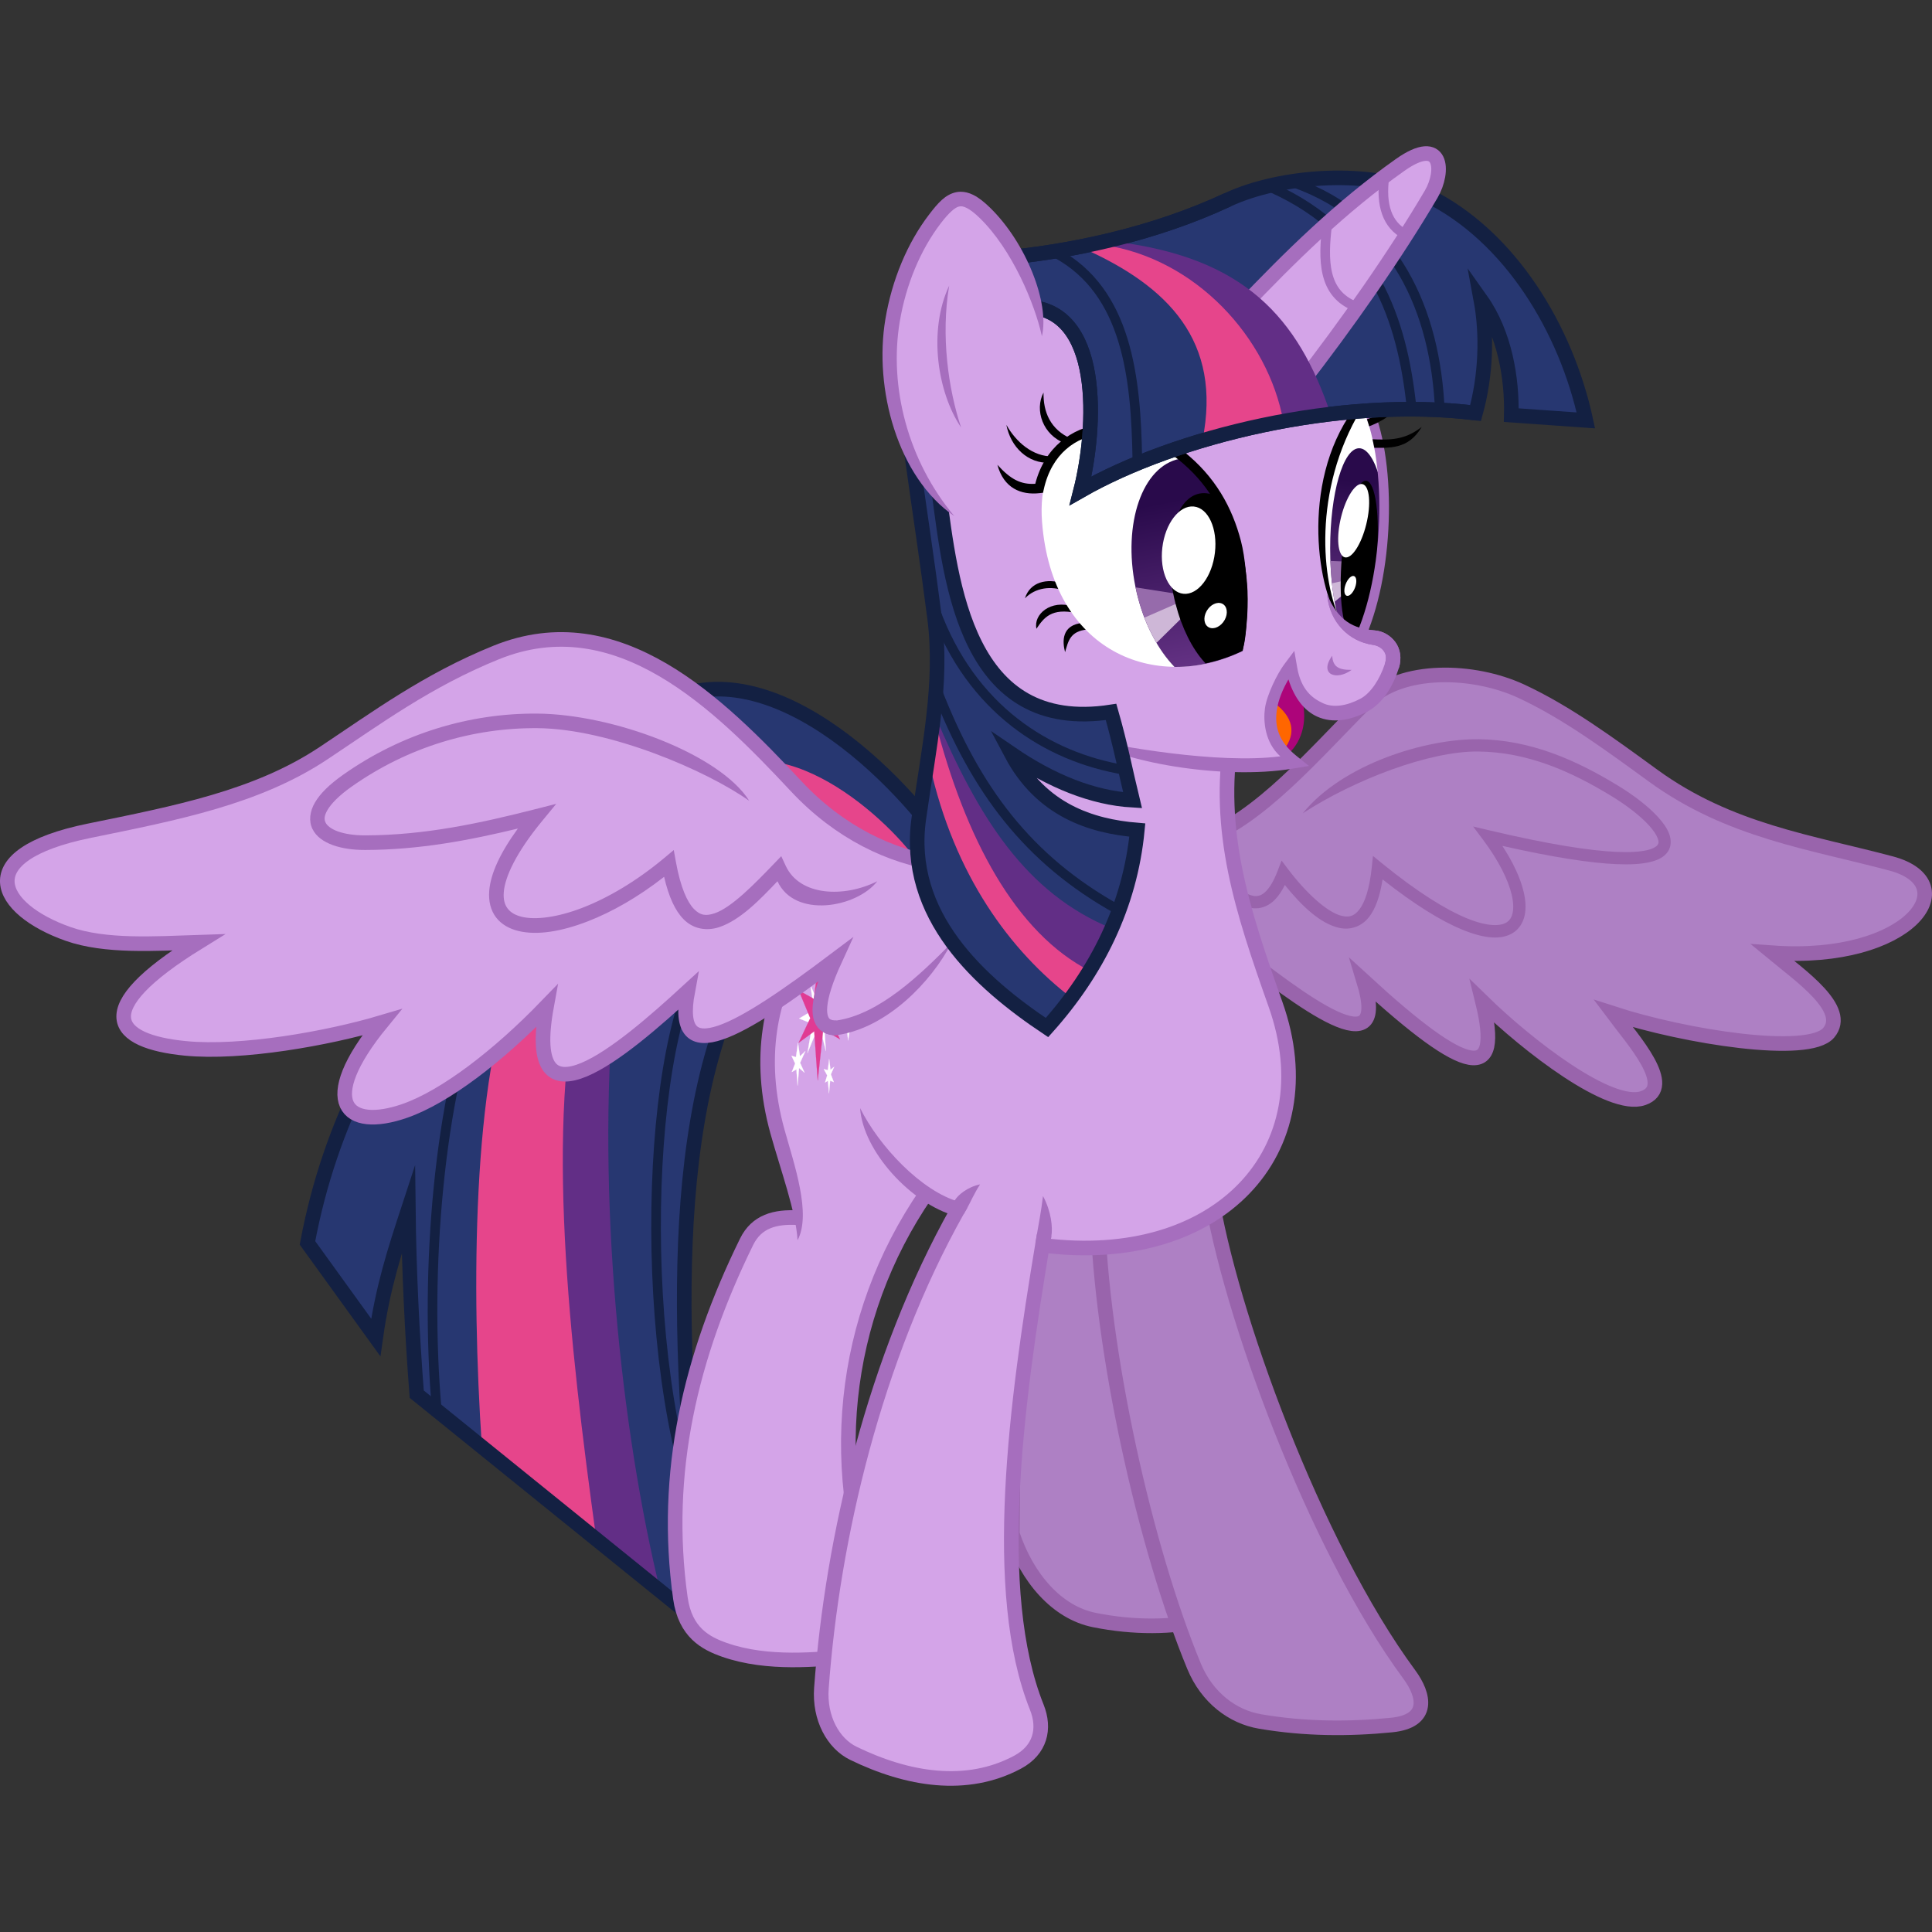 <?xml version="1.0" encoding="UTF-8"?><svg xmlns="http://www.w3.org/2000/svg" xmlns:xlink="http://www.w3.org/1999/xlink" version="1.1" viewBox="0 0 5823.232 5823.238"><rect x="0" y="0" width="5823.232" height="5823.238" fill="#333333" stroke="none"/><defs id="defs4"><linearGradient id="linearGradient1151"><stop id="stop1153" stop-color="#633183" offset="0"/><stop id="stop1155" stop-color="#290a4b" offset="1"/></linearGradient><clipPath id="clipPath1043" clipPathUnits="userSpaceOnUse"><path id="path1045" opacity=".5" d="m3785.6 1650.3c104.68-256.54 44.385-454.59-78.444-610.87-223.33-152.38-368.43-44.182-392.62 147.98-45.333 360.16 211.41 529.13 471.06 462.89z" stroke="#f00" stroke-width=".92px" fill="#0f0"/></clipPath><clipPath id="clipPath1047" clipPathUnits="userSpaceOnUse"><path id="path1049" opacity=".5" d="m3814.5 1673.4c110.61-276.68 46.088-489.34-84.776-656.66-237.6-162.43-391.5-45.08-416.7 161.8-47.316 387.75 225.85 567.85 501.55 494.87z" stroke="#f00" stroke-width=".984px" fill="#0f0"/></clipPath><clipPath id="clipPath1051" clipPathUnits="userSpaceOnUse"><path id="path1053" opacity=".5" d="m3812.7 1625.4c55.887-294.84-51.781-492.01-217.16-631.34-271.94-113.5-403.4 32.64-387.31 241.79 30.156 391.99 341.43 515.9 604.48 389.55z" stroke="#f00" stroke-width="1px" fill="#0f0"/></clipPath><clipPath id="clipPath1055" clipPathUnits="userSpaceOnUse"><path id="path1057" opacity=".5" d="m4191.3 1588.5c66.944-202.54 43.693-459.58-32.909-729.62l-24.985 4.314c-76.681 158.83-112.95 444.02-28.64 649.35 25.42 37.362 52.47 68.99 86.534 75.96z" stroke="#f00" stroke-width=".97px" fill="#0f0"/></clipPath><clipPath id="clipPath1059" clipPathUnits="userSpaceOnUse"><path id="path1061" opacity=".5" d="m4177 1605.2c77.357-196.34 75.522-454.42 25.373-729.85l-23.421 2.239c-83.013 151.96-138.34 433.2-76.119 644.78 20.636 39.33 43.218 73.081 74.168 82.836z" stroke="#f00" stroke-width=".934px" fill="#0f0"/></clipPath><clipPath id="clipPath1063" clipPathUnits="userSpaceOnUse"><path id="path1065" opacity=".5" d="m4168.7 1580.6c88.733-196.34 86.628-454.42 29.104-729.85l-26.866 2.239c-95.22 151.96-158.69 433.2-87.313 644.78 23.671 39.33 49.574 73.081 85.075 82.836z" stroke="#f00" stroke-width="1px" fill="#0f0"/></clipPath><clipPath id="clipPath1106" clipPathUnits="userSpaceOnUse"><path id="path1108" opacity=".203" style="color:#000000" d="m3949.3 1422.8a202.61 350.37 0 1 1 -405.22 0 202.61 350.37 0 1 1 405.22 0z" transform="matrix(1.007 -.197 .201 .987 -365.14 725.54)" fill="#f00"/></clipPath><clipPath id="clipPath1110" clipPathUnits="userSpaceOnUse"><path id="path1112" opacity=".203" style="color:#000000" d="m3949.3 1422.8a202.61 350.37 0 1 1 -405.22 0 202.61 350.37 0 1 1 405.22 0z" transform="matrix(1.007 -.197 .201 .987 -365.14 725.54)" fill="#f00"/></clipPath><clipPath id="clipPath1143" clipPathUnits="userSpaceOnUse"><path id="path1145" opacity=".203" style="color:#000000" d="m4249.3 1341a76.119 302.24 0 1 1 -152.24 0 76.119 302.24 0 1 1 152.24 0z" transform="matrix(1.147 0 0 1 -622.65 -24.627)" fill="#f00"/></clipPath><clipPath id="clipPath1147" clipPathUnits="userSpaceOnUse"><path id="path1149" opacity=".203" style="color:#000000" d="m4249.3 1341a76.119 302.24 0 1 1 -152.24 0 76.119 302.24 0 1 1 152.24 0z" transform="matrix(1.147 0 0 1 -622.65 -24.627)" fill="#f00"/></clipPath><linearGradient id="linearGradient1157" x1="3777.8" xlink:href="#linearGradient1151" gradientUnits="userSpaceOnUse" x2="3775.4" y1="1682.6" y2="1190.1"/><linearGradient id="linearGradient1165" x1="4153.6" xlink:href="#linearGradient1151" gradientUnits="userSpaceOnUse" x2="4189.6" y1="1572.1" y2="1140"/><mask id="mask1226" maskUnits="userSpaceOnUse"><path id="path1228" d="m4197.4 873.59-26.2 12.53c24.899 52.034 41.742 124.69 49.188 205.59l28.875-2.656 183.3-60.731-87.069-216.88z" fill="#fff"/></mask><mask id="mask1230" maskUnits="userSpaceOnUse"><path id="path1232" d="m4197.4 873.59-26.2 12.53c24.899 52.034 41.742 124.69 49.188 205.59l28.875-2.656 183.3-60.731-87.069-216.88z" fill="#fff"/></mask></defs><g stroke="#9964AC" stroke-width="44" transform="translate(-67.431 336.92)" fill="#AE80C4"><path id="path827" d="m3128.2 3308-9.498 978.34c44.693 133.57 134.57 237.03 246.96 259.62 120.03 24.133 234.3 22.57 338.78 0l44.326-79.154-316.62-1158.8z"/><path id="path829" d="m3375.1 3311.1c10.743 426.29 144.92 1020.2 291.29 1374.1 39.384 95.22 116.58 152.48 198.54 166.49 136.35 23.323 269.65 23.434 396.7 10.81 117.3-11.656 99.014-90.739 53.825-151.98-287.33-389.36-543.83-1098.2-598.4-1453.3z"/></g><g transform="translate(-67.431 336.92)"><path id="path832-3" d="m2963.5 2288.5c-107.4-199.6-528.7-669.2-873.8-519.3-457.6 518.9-957.3 904.5-1095.5 1640.1l205.8 284.95c21.424-153.02 58.054-263.8 98.151-386.27 1.996 181.53 11.41 375.72 25.329 557.24l877.57 709.44c-76.904-668.72-144.13-1453.3 94.441-1950.6z" fill="#273771"/><path id="path834" stroke="#132042" stroke-width="29" fill="none" d="m1517.9 2646.3c-127.6 319.11-170.84 848.04-134.33 1262.7"/><path id="path836" stroke="#132042" stroke-width="29" fill="none" d="m2220.9 2507.5c-204.21 193.4-242.01 1189.4-53.731 1710.4"/><path id="path838" d="m1788.9 2655.7c-137.76 527.76-23.382 1066.5 18.997 1602.1l250.13 202.63c-119.15-487.07-193.02-1192.7-139.31-1798.4z" fill="#622e86"/><path id="path840" d="m2865.4 2313.8c-43.333-106.34-367.8-443.26-614.23-338.78l-18.997 126.65 563.57 275.46z" fill="#e6458b"/><path id="path842" d="m1624.2 2589.2c-133.87 324.6-136.15 961.89-104.48 1431.1l345.11 281.79c-82.252-596.45-155.89-1254.6-44.326-1703.4z" fill="#e6458b"/><path id="path832" d="m2963.5 2288.5c-107.4-199.6-528.7-669.2-873.8-519.3-457.6 518.9-957.3 904.5-1095.5 1640.1l205.8 284.95c21.424-153.02 58.054-263.8 98.151-386.27 1.996 181.53 11.41 375.72 25.329 557.24l877.57 709.44c-76.904-668.72-144.13-1453.3 94.441-1950.6z" stroke="#132042" stroke-miterlimit="9" stroke-width="44" fill="none"/></g><g transform="translate(-67.431 336.92)"><path id="path863" d="m3772.8 2511.8c219.9 171.91 486.76 376.19 404.84 107.56 314.62 289.05 418.24 307.12 358.21 62.687 137.41 134.01 384.7 324.83 483.58 291.04 98.877-33.782-30.396-176.01-89.552-255.22 216.42 70.443 588.93 129.53 649.25 58.209 60.327-71.321-83.301-170.58-168.84-241.25 412.87 29.225 584.89-208.35 356.9-269.2-241.35-64.414-486.98-97.484-716.42-264.18-128.31-93.221-260.32-191.14-398.51-255.22-142.47-66.07-360.5-73.832-465.67 31.343-162.19 162.19-319.33 349.69-497.02 416.42" stroke="#9964AC" stroke-miterlimit="7" stroke-width="44" fill="#AE80C4"/><path id="path865" d="m4523.9 1891.2c-156.87-1.966-408.69 73.668-529.86 223.25 154.29-100.55 381.72-188.1 529.39-186.25 147.67 1.851 277.23 58.538 402.94 135.41 42.864 26.211 84.725 58.223 111.12 87.156 13.2 14.467 22.374 28.231 26.281 38.594 3.907 10.363 3.308 15.265 0.094 20.031-3.215 4.766-12.443 11.616-32.562 16.25-20.119 4.635-50.035 6.901-90.625 5.156-81.179-3.49-204.96-22.647-383.5-64.844l-49.656-11.719 30.594 40.812c46.32 61.812 75.011 119.71 85.562 164.19 5.276 22.239 5.938 40.971 3.062 54.812s-8.538 22.568-17.531 28.688c-17.986 12.24-57.474 14.2-121.03-12.031-63.557-26.232-149.05-79.049-256.03-166.09l-26.5-21.7-3.531 34.062c-6.776 65.827-21.315 106.59-37.312 127.25-15.998 20.662-30.836 24.292-52.75 19.438-43.828-9.708-108.89-70.208-161.72-140.12l-20.125-26.625-11.906 31.188c-11.594 30.348-23.802 49.914-34.906 61.094-11.105 11.179-20.225 14.531-30.563 14.719-20.676 0.376-50.718-18.11-82.531-45.281l-24.031 28.125c33.511 28.621 67.772 54.843 107.25 54.125 19.739-0.359 39.629-8.988 56.125-25.594 11.186-11.261 21.201-26.044 30.469-44.719 50.317 62.665 106.63 116.52 163.94 129.22 32.368 7.17 66.804-2.977 90-32.938 19.292-24.918 32.518-61.631 40.562-113.16 96.832 76.352 176.21 125.03 239.5 151.16 68.865 28.422 121.07 32.157 155.97 8.406 17.45-11.875 28.544-30.605 32.938-51.75 4.393-21.145 2.877-44.948-3.281-70.906-9.754-41.117-31.482-88.067-64.125-137.97 154.72 34.952 265.91 51.726 343.53 55.062 42.663 1.834 75.326-0.256 100.53-6.062 25.205-5.806 44.035-15.508 54.906-31.625s10.399-36.395 3.844-53.781c-6.556-17.386-18.441-33.928-33.562-50.5-30.242-33.144-74.05-66.187-119.12-93.75-128.46-78.551-264.91-138.88-421.78-140.84z" fill="#9964AC"/></g><g transform="translate(-67.431 336.92)"><path id="path914" d="m3774.6 1898.5-685.07-205.97-174.63 680.6-402.99 40.298c-60.956 163.62-148.57 315.39-138.81 510.45 37.506 139.67 78.232 280.96 99.629 412.57-88.627-15.942-141.38 24.485-170.97 101.32l433.76 37.994 117.15-208.97 88.652 41.16 269.12 110.82c199.29 15.765 395.59 12.619 569.91-129.81 219.89-203.91 187.46-392.05 142.48-579.41-107.72-253.84-183.28-516.78-148.23-811.05z" fill="#d4a4e8"/><path id="path910" stroke="#a66ebe" stroke-width="44" fill="#d4a4e8" d="m2472.8 3333.3c-69.22-3.737-124.74 10.858-155.14 72.822-169.83 346.11-252.17 696.35-199.47 1073.9 14.496 103.84 76.832 136.26 132.98 155.91 130.81 45.77 283.01 28.726 382.18 19.54 66.171-6.13 118.35-59.719 94.984-117.15-175.82-432.21-126.12-904.27 130.74-1277.8"/><path id="path912" stroke="#a66ebe" stroke-width="44" fill="none" d="m3210.4 3416.4c527.25 67.18 858.88-282.17 701.67-725.76-101.46-286.28-178.47-521.31-133.02-805.59"/><path id="path874" stroke="#a66ebe" stroke-width="44" fill="#d4a4e8" d="m3214.5 3386.2c-1.544 9.208-3.088 18.453-4.631 27.732-79.504 478-156.69 1046.9-17.376 1395 25.904 64.726 10.619 128.92-58.209 165.67-153.48 81.943-330.86 52.719-494.62-26.866-61.019-29.655-102.99-105.79-96.428-196.25 32.778-451.53 159.92-995.07 409.63-1439.6 3.663-6.522 7.351-13.022 11.063-19.501"/><path id="path874-5" d="m2944.9 3281.5c-3.744 6.533-7.463 13.08-11.156 19.656l38.375 21.531c3.633-6.467 7.288-12.889 10.969-19.312 8.808-15.371 19.344-40.874 38.318-70.41-38.592 7.882-67.547 32.901-76.505 48.535zm247.97 101.09c-1.545 9.217-3.08 18.461-4.625 27.75l43.406 7.219c1.542-9.269 3.083-18.488 4.625-27.687 4.621-27.565-0.286-75.404-25.141-121.83-5.858 48.563-13.636 86.929-18.265 114.54z" fill="#a66ebe"/><path id="path898" d="m2659.9 3003.1c8.204 129.67 154.25 288.34 287.23 324.81l11.656-42.438c-113.96-31.252-242.19-168.25-298.89-282.37z" fill="#a66ebe"/><path id="path904" d="m2454.1 2520.7c-83.791 135.43-128.69 327.85-64.5 558.88 30.007 108 77.384 237.45 81.713 321.74 42.388-79.148-10.112-228.33-39.338-333.52-61.107-219.92-18.205-398.33 59.531-523.97z" fill="#a66ebe"/></g><g transform="translate(-67.431 336.92)"><g id="g6351-0" stroke-width=".921px" transform="matrix(.474 -.071 .122 .834 -676.43 -1287.1)"><path id="path3954-0" stroke="#fff" fill="#fff" d="m5394.8 5158.7v88.942l-99.878 23.261 77.042 26.018-57.692 100.96 99.76-96.154 16.827 98.558 16.827-111.78 88.942-13.221-91.346-15.625 80.529-93.75-96.154 64.904z"/><path id="path3956-6" stroke="#fff" fill="#fff" d="m5265 5355.7-25.497 50.143-26.346-6.799 15.298 28.896-28.046 28.046 30.596-6.799-7.649 58.642 25.497-62.042 29.746 19.547-18.698-37.395 43.344-38.245-38.245 15.298z"/><path id="path3958-1" stroke="#fff" fill="#fff" d="m5444.3 5429.9-18.698 39.095-23.797-5.949 15.298 23.797-19.547 23.797 18.698-4.249-4.249 45.044 18.698-44.194 21.247 6.799-11.049-28.896 27.196-24.647-25.497 8.499z"/><path id="path3960-3" stroke="#fff" fill="#fff" d="m5590.1 5297.5-25.497-6.799 16.148 23.797-22.097 21.247 22.947-4.25-2.55 43.344 23.797-43.344 30.121 11.672-17.373-28.669 30.182-25.198-32.732 4.801 1.7-42.494z"/><path id="path3962-8" stroke="#fff" fill="#fff" d="m5589 5031 12.748-35.695 2.19 36.582 23.153-0.3-21.094 13.862 11.048 28.046-20.397-11.898-19.548 38.245 1.7-38.245-17.848 7.649 19.547-22.947-12.748-17.848z"/><path id="path3964-9" stroke="#fff" fill="#fff" d="m5354 5048.6 23.797-39.095-4.249 38.245 36.545-9.349-34.846 25.497 13.598 24.647-26.347-8.499-18.698 41.644 2.55-39.945-28.896 6.799 25.497-22.947-14.448-22.097z"/><path id="path3966-3" stroke="#e03b93" fill="#e03b93" d="m5403.6 5209.4 82.439-167.43-16.998 170.83 142.78-52.693-140.23 101.14 57.792 104.54-95.188-43.344-80.739 177.63 22.947-175.93-107.09 32.296 94.338-80.739-46.293-104.26z"/></g></g><g transform="translate(-67.431 336.92)"><path id="path980" stroke="#000" stroke-width="1px" fill="#d4a4e8" d="m2556.7 2757 270.71-511.33 151.98 44.326-42.743 216.88c-100.72 114.08-208.92 245.99-379.94 250.13z"/><path id="path939" d="m2897 2265.7c-143.28-19.726-299.13-92.895-429.85-232.84-234.19-250.71-537.94-551.6-904.48-402.99-206.93 83.898-359.23 196.38-519.93 303.27-200.86 133.6-443.93 180.29-706.93 234.04-361.5 73.886-274.18 236.43-63.354 310.76 112.53 39.672 262.5 29.323 393.16 25.063-332.25 205.14-255.09 299.01-39.291 319.99 168.8 16.413 427.87-29.541 591.57-78.204-196.87 240.2-107.74 328.92 70.754 266.18 120.49-42.352 279.98-164.06 426.26-315.43-71.821 392.99 231.78 132.7 425.37-44.776-45.904 244.99 160.46 118.67 443.28-94.03-55.841 121.69-55.25 181.07-23.264 198.61 7.965 4.368 17.876 6.142 29.347 5.638" stroke="#a66ebe" stroke-miterlimit="9" stroke-width="44" fill="#d4a4e8"/><path id="path941" d="m1685.6 1813.9c-201.66-1.161-405.91 58.781-583.81 184.28-41.526 29.294-69.138 56.584-85 83.625s-19.117 56.223-7.625 79.781 34.282 38.954 61.688 48.844c27.405 9.889 60.509 14.602 97.469 14.531 162.37-0.31 313.53-29.054 460.06-64.563-54.6 75.03-82.254 136.7-86.375 187.72-2.508 31.042 4.398 58.861 20.469 80 16.07 21.139 40.198 34.566 68 41.188 55.605 13.244 127.81 2.089 208.81-29.281 72.288-27.996 151.42-72.82 229.81-134.09 14.126 60.652 33.038 101.67 58.594 127.75 30.31 30.927 71.531 35.925 107.66 23.844 63.77-21.327 123.35-83.516 175.44-138.34 52.049 113.21 238.92 79.754 300.84 0.023-99.55 50.081-233.47 45.197-275.91-46.335l-13.531-29.188-22.313 23.188c-57.081 59.36-127.23 131.76-178.5 148.91-25.635 8.573-42.646 7.129-62.281-12.906-19.636-20.035-40.247-63.897-54.156-140.5l-6.75-37.188-29 24.219c-84.086 70.267-169.99 120.24-245.78 149.59-75.789 29.352-141.64 37.316-182.72 27.531-20.541-4.892-34.434-13.516-43.188-25.031s-13.474-26.959-11.625-49.844c3.697-45.77 37.231-118.78 115.47-213.88l42.656-51.844-65.062 16.562c-164.76 41.918-331.41 78.126-510.69 78.469-33.059 0.063-61.687-4.407-82.469-11.906-20.781-7.499-32.63-17.695-37.062-26.781-4.432-9.086-4.876-19.594 6.031-38.187 10.907-18.594 34.01-42.874 72.375-69.938 170.95-120.59 367.02-177.9 560.4-176.35 217.7 1.743 511.15 128.73 638.22 219.12-88.231-140.74-411.6-261.7-640.15-263.02z" fill="#a66ebe"/><path id="path939-9" d="m2588.7 2739c-8.572 1.25-14.361-1.062-17.781-2.938l-21.156 38.594c12.509 6.861 26.72 10.353 40.875 8.312 150.03-21.625 283.65-160.03 344.55-277.51-93.579 95.208-217.39 214.71-346.49 233.54z" fill="#a66ebe"/></g><g transform="translate(-67.431 336.92)"><path id="path995" d="m3216.8 524.91-338.78 683.89 91.818 560.41 427.43 142.48c186.8 40.827 373.61 63.56 560.41 53.824-104.85-115.7-59.55-198.04-6.332-278.62 29.629 53.309 55.616 110.99 113.98 129.81 110.21 0.515 169.58-57.073 196.3-151.98 18.689-71.458-51.9-82.743-95.753-91.659 110.18-216.28 97-505.69 26.097-728.37z" fill="#d4a4e8"/><path id="path993" d="m3988.3 1757.5c22.624 71.765 6.294 137.81-38.06 177.99-77.245-70.24-86.793-144.09 5.761-253.06z" fill="#AD047A"/><path id="path991" d="m3909 1782.1c53.905 41.262 68.025 88.777 27.985 141.04-42.168-37.099-48.344-86.081-27.985-141.04z" fill="#FF6600"/><path id="path983" d="m4067.7 1456.1c6.733 81.701 65.358 140.77 138.23 150.81 12.85 1.771 24.868 8.396 31.625 17.469 6.757 9.073 10.109 20.354 4.125 39.125-14.393 45.147-42.362 89.168-74.281 105.84-41.161 21.504-80.945 27.647-112 13.438-31.055-14.21-66.19-39.329-78.062-107.65l-8.719-50.219-30.562 40.812c-19.715 26.324-52.227 90.621-57.992 132.59-5.188 37.769-0.656 102.38 46.312 144.41-189.54 24.516-493.66-31.645-579.1-51.673 90.282 65.458 400.58 124.78 616.97 88.704l48.469-8.063-38.281-30.781c-54.096-43.477-65.223-89.017-58.688-136.59 4.364-31.772 18.144-64.125 35.188-93.406 18.397 57.728 48.317 94.561 86.156 111.88 47.893 21.914 102.24 10.873 150.69-14.438 48.917-25.556 79.198-79.254 95.844-131.47 9.553-29.964 4.176-58.742-10.75-78.781-14.926-20.04-37.421-32.778-60.969-34.781-67.157-5.715-109.77-29.028-144.2-107.22z" fill="#a66ebe"/><path id="path989" d="m4082.8 1639.4c1.745 32.941 18.852 43.288 58.574 42.743-45.268 33.521-99.711 14.584-58.574-42.743z" fill="#a66ebe"/></g><g transform="translate(-67.431 336.92)"><path id="path998" d="m3278.7 1444c-43.842-15.575-89.998-10.144-122.01 22.388 15.476-49.598 66.71-61.066 115.3-44.776z"/><path id="path1000" d="m3302.2 1491c-68.391-21.628-120.3 23.96-110.82 67.164 21.894-32.472 44.677-64.15 122.01-47.015z"/><path id="path1002" d="m3332.5 1540.3c-66.339 5.734-63.195 56.64-54.851 88.433 9.751-32.92 14.614-63.165 67.164-68.284z"/></g><g transform="translate(-67.431 336.92)"><path id="path1032" d="m4157.5 832.84c-130.64 232.19-142.03 472.32-94.03 716.42l143.28 40.298c54.903-236.46 77.054-478.62-4.478-738.81z" fill="#fff" clip-path="url(#clipPath1063)"/><path id="path1030" d="m3850.7 1654.5c69.347-247.35-14.362-461.22-134.33-667.16-262.31-89.571-538.85-214.53-575.37 257.46 171.52 567.51 446.15 451.87 709.7 409.7z" fill="#fff" clip-path="url(#clipPath1051)"/><path id="path1022" style="color:#000000" d="m3949.3 1422.8c0 193.51-90.712 350.37-202.61 350.37s-202.61-156.87-202.61-350.37c0-193.51 90.712-350.37 202.61-350.37s202.61 156.87 202.61 350.37z" clip-path="url(#clipPath1047)" transform="matrix(1.007 -.197 .201 .987 -365.14 725.54)" fill="url(#linearGradient1157)"/><path id="path1024" style="color:#000000" d="m4249.3 1341c0 166.92-34.08 302.24-76.119 302.24-42.04 0-76.119-135.32-76.119-302.24s34.08-302.24 76.119-302.24c42.04 0 76.119 135.32 76.119 302.24z" clip-path="url(#clipPath1059)" transform="matrix(1.147 0 0 1 -622.65 -24.627)" fill="url(#linearGradient1165)"/><path id="path1077" d="m3614.6 1453-150-23.508 54.851 142.16 109.7-77.239z" fill="#966bab" clip-path="url(#clipPath1110)"/><path id="path1079" d="m3616.8 1481-107.46 47.015 38.06 78.358 81.716-80.597z" fill="#ceb7d7" clip-path="url(#clipPath1106)"/><path id="path1026" style="color:#000000" clip-path="url(#clipPath1043)" transform="matrix(1.069 -.216 .218 1.061 -593.35 691.13)" d="m3882.1 1458.6c0 144.05-56.633 260.82-126.49 260.82-69.86 0-126.49-116.77-126.49-260.82s56.633-260.82 126.49-260.82c69.86 0 126.49 116.77 126.49 260.82z"/><path id="path1069" style="color:#000000" transform="matrix(1.054 .101 -.117 .995 -44.856 -367.74)" fill="#fff" d="m3728.1 1326.7c0 73.005-33.666 132.19-75.196 132.19s-75.196-59.182-75.196-132.19c0-73.005 33.666-132.19 75.196-132.19s75.196 59.182 75.196 132.19z"/><path id="path1071" style="color:#000000" transform="matrix(.93 .453 -.485 .869 995.72 -1486.1)" fill="#fff" d="m3759.8 1512.8c0 22.732-13.112 41.16-29.287 41.16s-29.287-18.428-29.287-41.16 13.112-41.16 29.287-41.16 29.287 18.428 29.287 41.16z"/><path id="path1114" d="m4122.8 1355.6-57.09-2.239 13.433 95.149 40.298-32.463z" fill="#966bab" clip-path="url(#clipPath1147)"/><path id="path1116" d="m4120.5 1412.7-50.373 11.194 13.433 58.209 36.94-30.224z" fill="#ceb7d7" clip-path="url(#clipPath1143)"/><path id="path1028" style="color:#000000" clip-path="url(#clipPath1055)" transform="matrix(1.06 .082 -.088 .997 -135.27 -348.05)" d="m4217.9 1353.4c0 127.97-22.052 231.72-49.254 231.72s-49.254-103.74-49.254-231.72c0-127.97 22.052-231.72 49.254-231.72s49.254 103.74 49.254 231.72z"/><path id="path1073" style="color:#000000" transform="matrix(.906 .254 -.238 .967 680.61 -1018.4)" fill="#fff" d="m4193.6 1237.3c0 62.95-18.782 113.98-41.952 113.98-23.169 0-41.952-51.031-41.952-113.98 0-62.95 18.782-113.98 41.952-113.98 23.169 0 41.952 51.031 41.952 113.98z"/><path id="path1075" style="color:#000000" transform="matrix(.934 .356 -.356 .934 780.91 -1380.4)" fill="#fff" d="m4154 1430.4c0 17.486-6.733 31.662-15.039 31.662-8.306 0-15.039-14.175-15.039-31.662 0-17.486 6.733-31.662 15.039-31.662 8.306 0 15.039 14.175 15.039 31.662z"/></g><g transform="translate(-67.431 336.92)"><path id="path1202" stroke="#a66ebe" stroke-width="29" fill="none" d="m4170.9 1576.1c87.742-206.29 90.112-536.03 13.433-696.27"/><path id="path1196" d="m4169.1 898.52c-145.38 242.75-119.17 518.06-59.422 639.56-68.965-82.185-125.9-414.73 36.411-639.56z"/><path id="path1168" d="m3414.9 940.41c-10.855-0.037-21.647 0.592-32.281 1.906-82.45 10.19-166.42 67.7-194.79 178.99-43.737 2.739-74.578-13.651-114.13-57.252 19.019 70.38 70.947 91.779 127.2 85.409l10.281-1.156 2.25-10.094c24.306-109.52 98.026-157.88 172.76-167.11 74.73-9.236 162.84 21.647 230.22 74.937 90.671 71.715 138.37 158.95 163.38 255.53 25.004 96.582 35.528 273.51 32.24 321.18 17.676-42.758 22.058-227.24-4.146-328.46s-77.656-195.22-173.47-271c-63.566-50.277-143.51-82.616-219.5-82.875z"/><path id="path983-1" d="m4067.7 1456.1c6.733 81.701 65.358 140.77 138.23 150.81 12.85 1.771 24.868 8.396 31.625 17.469 6.757 9.073 10.109 20.354 4.125 39.125l41.937 13.375c9.553-29.964 4.176-58.742-10.75-78.781-14.926-20.04-37.421-32.778-60.969-34.781-67.157-5.715-109.77-29.028-144.2-107.22z" fill="#a66ebe"/><path id="path1192" d="m3241.8 1038.8c-61.216 1.344-112.04-43.491-141.04-95.149 12.743 66.81 64.873 117.75 132.09 114.18z"/><path id="path1194" d="m3297.8 986.19c-65.641-28.176-86.043-82.641-85.075-139.93-27.843 52.902-2.098 128.94 66.045 153.36z"/><path id="path1198" mask="url(#mask1230)" d="m4196.7 986.71c58.516 2.732 103.3 4.308 155.96-36.874-40.599 68.789-96.524 63.602-157.46 62.667z"/><path id="path1200" mask="url(#mask1226)" d="m4187.7 950.37c44.744-15.66 88.04-42.615 106.34-82.836-26.553 25.626-72.078 48.008-113.06 61.567z"/></g><g stroke="#132042" transform="translate(-67.431 336.92)"><path id="path1235" fill="#273771" stroke-width="44" stroke-miterlimit="9" d="m3068 442.59c229.08-19.519 479.73-74.697 699.72-177.3 159.58-74.435 435.43-95.811 603.15-12.696 248.44 123.11 417.11 402.04 476.5 677.59l-224.8-15.831c2.645-108.31-18.851-245.6-91.818-348.28 19.392 104.48 15.829 227.96-15.831 341.94-409.41-50.173-902.34 69.722-1190.5 234.3 47.581-187.01 69.729-558.58-174.14-554.08z"/><path id="path1237" stroke-width="29" fill="none" d="m4321.8 889.02c-28.1-262.03-113.5-520.44-417.9-658.56"/><path id="path1239" stroke-width="29" fill="none" d="m4407.3 901.69c-12.6-302.11-134.6-578.35-436.9-687.06"/></g><g stroke="#a66ebe" transform="translate(-67.431 336.92)"><path id="path1295" stroke-width="44" fill="#d4a4e8" d="m3983 825.7c143.7-184.83 289.2-392.19 398-577.01 40.7-69.15 35.1-179.34-93.5-88.43-179.7 127.06-331 276.22-478.6 431.14"/><path id="path1297" stroke-width="29" fill="none" d="m4240.3 194.78c-12.062 87.356 9.086 146.96 62.687 174.63"/><path id="path1299" stroke-width="29" fill="none" d="m4067.9 338.06c-13.406 109.21-13.386 209.95 85.075 248.51"/></g><g transform="translate(-67.431 336.92)"><path id="path1266-3" d="m2897 1142.3c37.422 281.67 83.377 733.69 519.25 666.59 29.204 101.68 44.021 181.3 64.794 266.12-120.31-6.981-245.1-57.84-365.42-140.08 90.086 169.77 239.73 218.49 379.78 230.04-21.866 228.11-121.44 426.87-272.29 595.24-203.56-136.11-427.52-337.75-386.27-630.06 29.778-211.02 72.992-406.62 47.492-604.73-21.796-169.34-45.256-322.7-66.489-474.92z" fill="#273771"/><path id="path1272" d="m2885.8 1820.1c130.87 306.51 272.41 535.45 535.07 642.54l-105.22 179.1c-207.54-178.99-355.89-420.27-450-718.66z" fill="#622e86"/><path id="path1262" d="m3432.1 391.94c385.62 48.218 547.65 227.42 645.89 519.25l-193.14 25.329c-117.7-237.27-245.1-463.31-516.1-522.42z" fill="#622e86"/><path id="path1264" d="m3935.5 933.35c-45.6-252.11-263.7-491.05-541.4-531.92l-63.323 9.498c257.28 114.12 421.12 280.44 360.94 579.41z" fill="#e6458b"/><path id="path1274" d="m2885.8 1835.8c90.846 353.83 242.78 640.14 467.91 754.48l-53.7 82.8c-187.14-143.04-356-370.63-429.85-702.98z" fill="#e6458b"/><path id="path1235-1" d="m4514.9 908.02c-409.41-50.173-902.34 69.722-1190.5 234.3 47.581-187.01 69.729-558.58-174.14-554.08l-82.32-145.64c229.08-19.519 479.73-74.697 699.72-177.3" stroke="#132042" stroke-miterlimit="9" stroke-width="44" fill="none"/><path id="path1260" stroke="#132042" stroke-width="29" fill="none" d="m3251.6 426.76c213.15 115.58 239.94 375.01 243.79 620.57"/><path id="path1266" d="m2897 1142.3c37.422 281.67 83.377 733.69 519.25 666.59 29.204 101.68 44.021 181.3 64.794 266.12-120.31-6.981-245.1-57.84-365.42-140.08 90.086 169.77 239.73 218.49 379.78 230.04-21.866 228.11-121.44 426.87-272.29 595.24-203.56-136.11-427.52-337.75-386.27-630.06 29.778-211.02 72.992-406.62 47.492-604.73-21.796-169.34-45.256-322.7-66.489-474.92z" stroke="#132042" stroke-miterlimit="9" stroke-width="44" fill="none"/><path id="path1268" stroke="#132042" stroke-width="29" fill="none" d="m3456.7 1983.6c-232.4-39-461.2-182.8-570.9-481.4"/><path id="path1270" stroke="#132042" stroke-width="29" fill="none" d="m3436.6 2404.5c-271.2-150.5-428.2-361.8-544.1-658.2"/></g><g transform="translate(-67.431 336.92)"><path id="path1310" d="m3207.9 676.44-264.05 542.29c-155.52-137.56-291.76-431.89-109.47-817.99 56.878-110.18 115.72-210.27 219.4-80.597 91.547 121.28 157.61 240.96 154.12 356.3z" fill="#d4a4e8"/><path id="path1302" d="m2962.4 241.03c-4.229 0.043-8.436 0.484-12.562 1.312-33.014 6.625-55.52 32.822-81.469 66.656-66.603 86.843-112.49 197.98-132.31 316-35.035 208.56 36.167 476.16 207.74 593.73-139.62-166.75-197.46-389.43-164.36-586.45 18.73-111.49 62.367-216.34 123.84-296.5 24.475-31.912 42.874-47.835 55.219-50.312 6.173-1.239 12.371-0.682 22.5 4.312s23.405 14.83 39.469 30.469c98.135 95.537 166.09 259.2 187.38 356.19 23.536-100.02-47.361-281.28-156.7-387.73-18.008-17.531-34.182-30.267-50.687-38.406-12.379-6.104-25.376-9.41-38.063-9.281z" fill="#a66ebe"/><path id="path1308" d="m2928.4 523.88c-25.734 151.08-2.483 312.8 35.821 427.61-71.4-105.86-99.8-291.58-35.8-427.61z" fill="#a66ebe"/></g></svg>